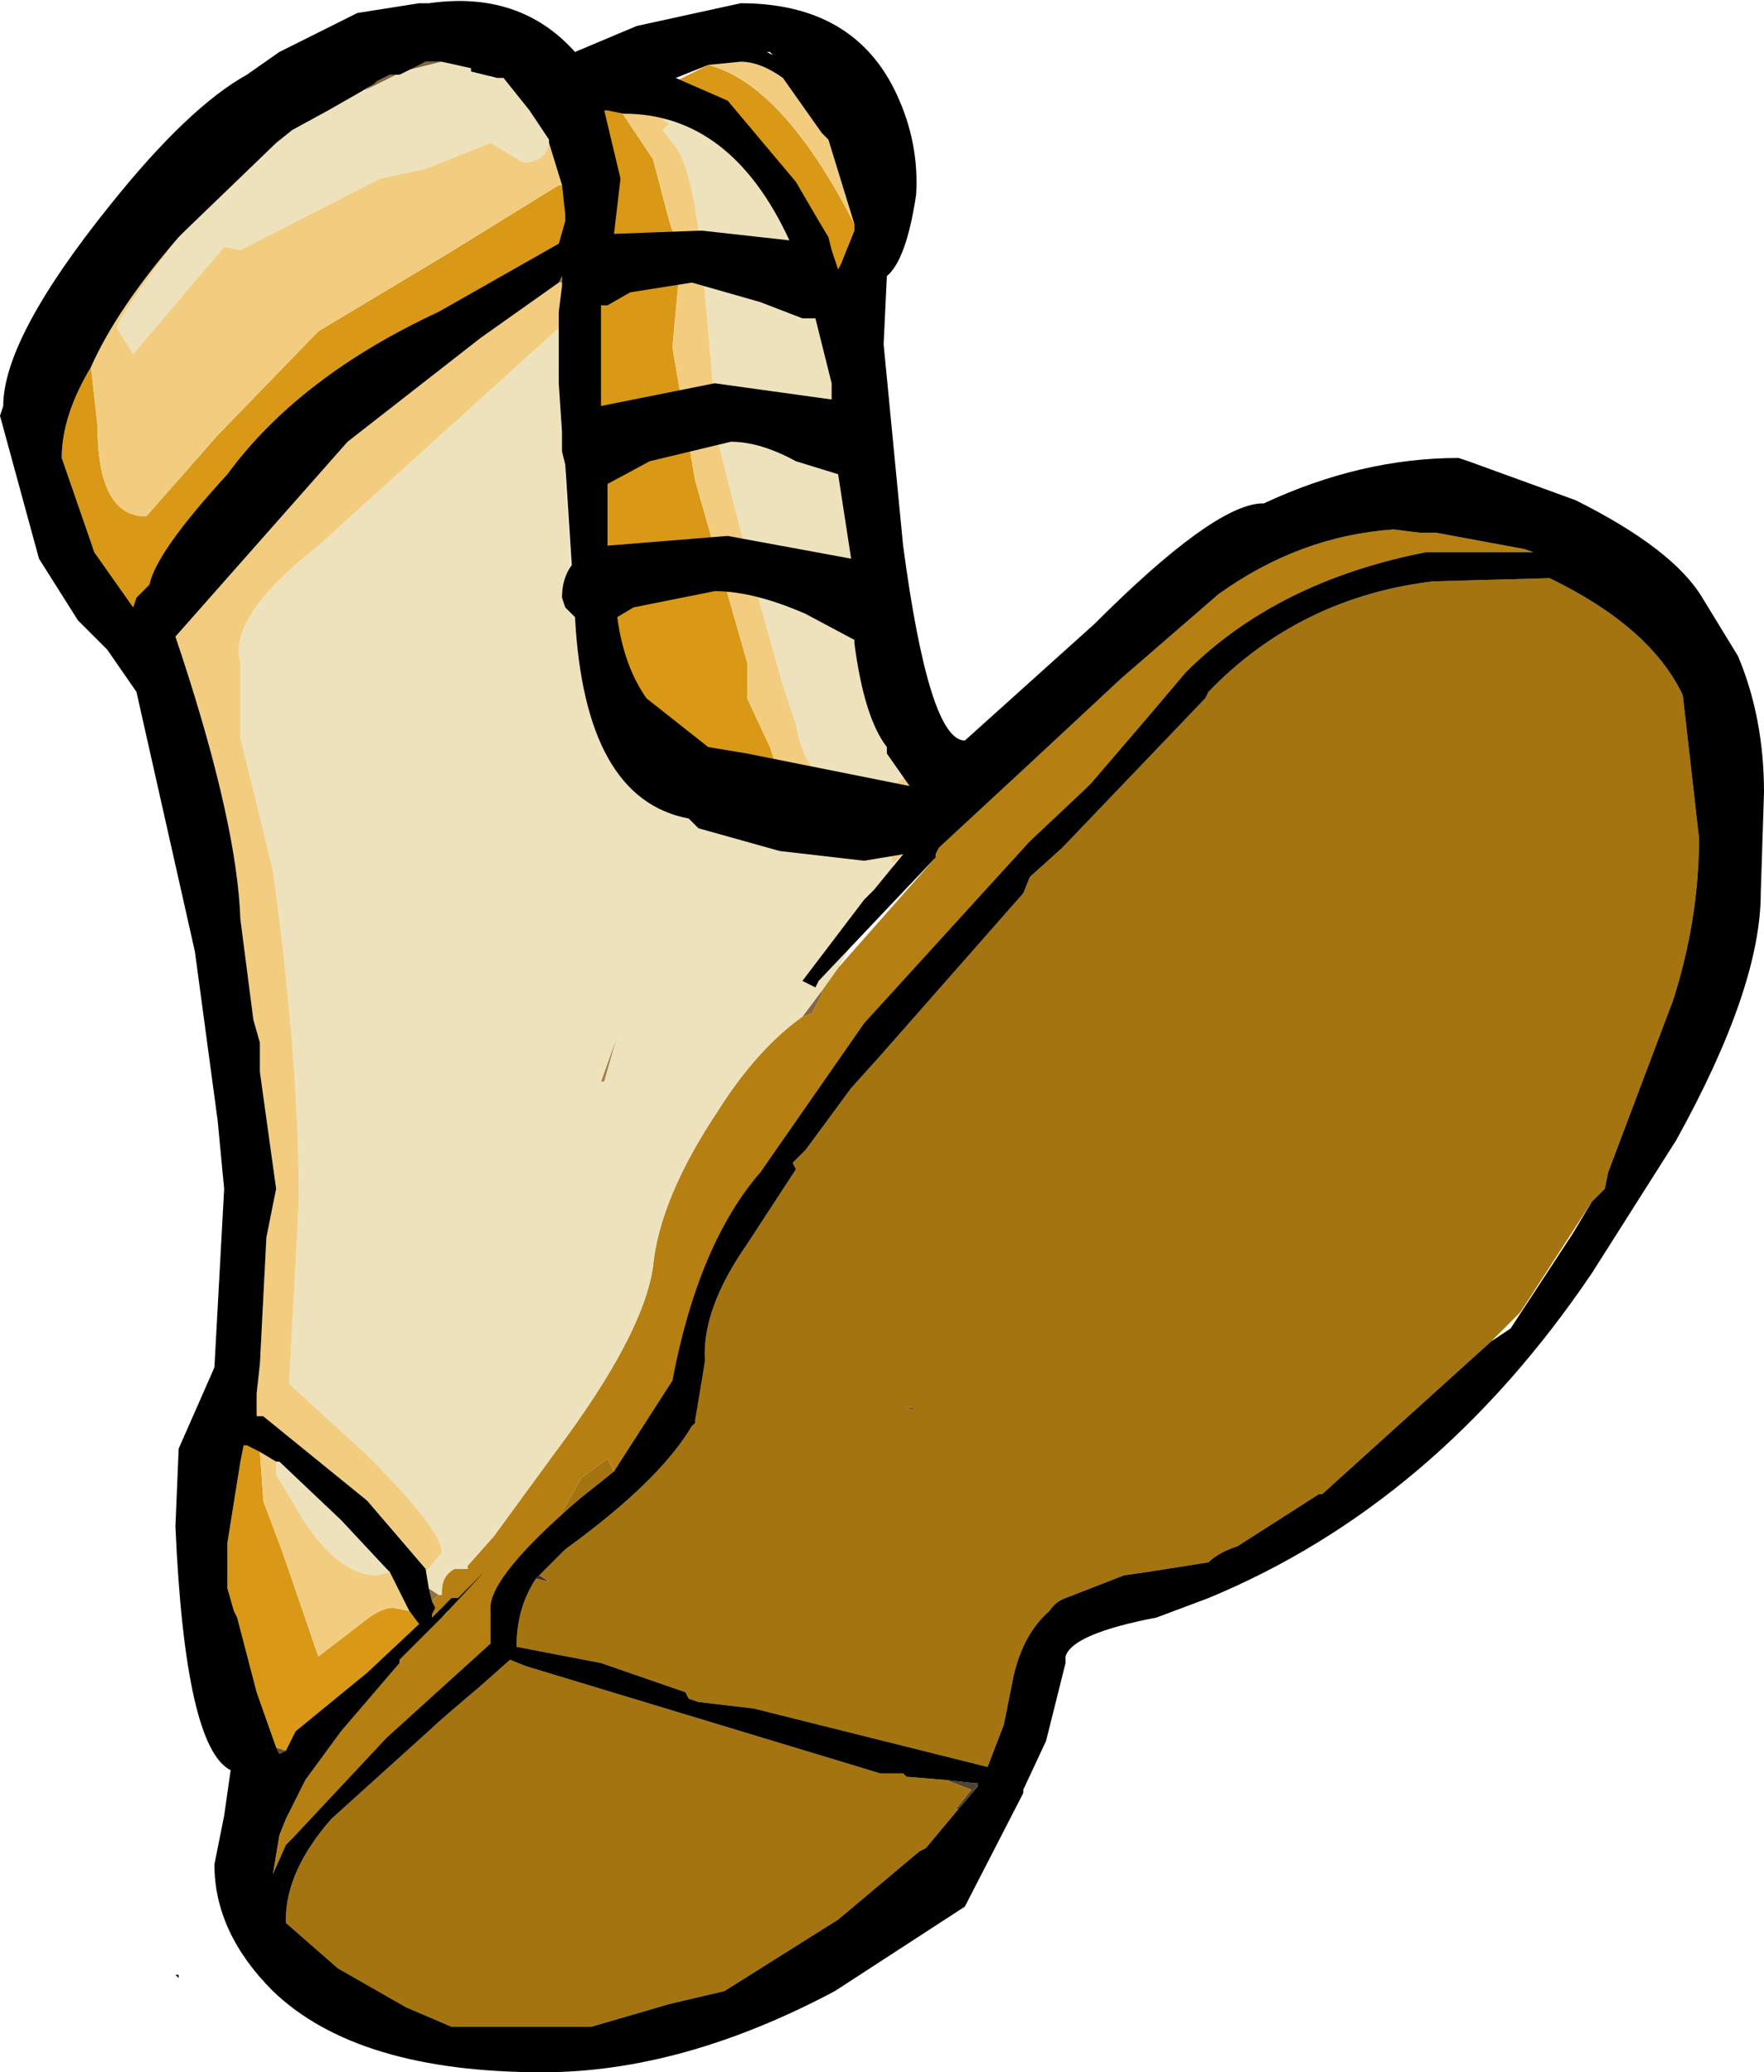 <?xml version="1.0" encoding="UTF-8" standalone="no"?>
<svg xmlns:ffdec="https://www.free-decompiler.com/flash" xmlns:xlink="http://www.w3.org/1999/xlink" ffdec:objectType="frame" height="31.9px" width="27.15px" xmlns="http://www.w3.org/2000/svg">
  <g transform="matrix(1.0, 0.0, 0.0, 1.0, 0.55, 0.35)">
    <use ffdec:characterId="2645" height="31.9" transform="matrix(1.0, 0.0, 0.0, 1.0, -0.55, -0.35)" width="27.15" xlink:href="#shape0"/>
  </g>
  <defs>
    <g id="shape0" transform="matrix(1.0, 0.0, 0.0, 1.0, 0.55, 0.35)">
      <path d="M7.75 23.9 L7.9 24.0 7.7 23.95 7.75 23.9 M14.45 27.1 L14.5 27.1 14.5 27.15 14.45 27.1" fill="#3d3325" fill-rule="evenodd" stroke="none"/>
      <path d="M14.2 27.5 L14.15 27.5 14.2 27.45 14.4 27.2 14.0 27.05 14.45 27.1 14.5 27.15 14.2 27.5" fill="#524432" fill-rule="evenodd" stroke="none"/>
      <path d="M6.2 24.2 L6.1 24.3 6.05 24.1 6.2 24.2 M11.0 0.45 L10.95 0.35 11.35 0.5 11.0 0.45 M11.6 12.7 L12.5 12.6 12.9 12.65 11.55 12.75 11.6 12.7 M10.35 12.25 L10.45 12.3 10.6 12.3 10.6 12.35 10.7 12.4 11.35 12.7 10.35 12.25 M8.1 4.0 L8.05 4.0 8.1 3.9 8.1 4.0" fill="#947243" fill-rule="evenodd" stroke="none"/>
      <path d="M13.2 22.0 L13.35 22.0 15.6 22.85 15.4 23.05 13.2 22.0 M12.45 22.4 L12.6 22.35 Q13.05 22.35 14.3 23.0 L15.6 23.7 13.0 22.6 12.45 22.4 M15.7 23.8 L15.7 23.85 15.55 23.9 15.05 23.7 15.65 23.8 15.7 23.8 M15.3 22.15 L13.25 21.35 Q13.7 21.15 15.3 22.0 L15.3 22.15" fill="#6c5942" fill-rule="evenodd" stroke="none"/>
      <path d="M13.3 9.8 L13.25 9.45 13.5 10.3 13.3 9.8" fill="#755a35" fill-rule="evenodd" stroke="none"/>
      <path d="M5.05 1.05 L5.2 0.95 5.25 0.9 5.45 0.8 5.55 0.8 5.05 1.05 M5.65 0.75 L6.0 0.6 6.25 0.6 5.65 0.75" fill="#86673e" fill-rule="evenodd" stroke="none"/>
      <path d="M11.0 0.45 L10.85 0.4 10.85 0.35 10.95 0.35 11.0 0.45 M3.85 26.6 L3.75 26.65 3.7 26.55 3.85 26.6" fill="#664f2f" fill-rule="evenodd" stroke="none"/>
      <path d="M8.75 16.3 L8.7 16.3 8.95 15.6 8.75 16.3" fill="#a57e4b" fill-rule="evenodd" stroke="none"/>
      <path d="M12.1 14.9 L12.1 14.95 11.95 15.25 11.8 15.3 12.1 14.9" fill="#87673d" fill-rule="evenodd" stroke="none"/>
      <path d="M2.2 30.1 L2.15 30.05 2.2 30.05 2.2 30.1" fill="#000000" fill-rule="evenodd" stroke="none"/>
      <path d="M12.6 3.1 L12.6 3.2 12.5 3.45 12.6 3.65 12.55 3.7 12.7 4.45 12.7 4.5 12.75 4.6 12.75 4.8 12.85 5.3 12.85 5.4 12.9 6.1 12.9 6.95 12.75 7.1 12.55 6.35 12.45 6.35 12.35 5.7 11.8 3.2 11.85 3.1 11.55 2.6 11.05 1.85 10.95 1.65 Q10.55 1.25 9.75 1.1 L9.45 1.1 9.75 0.95 10.35 0.65 Q11.5 0.95 12.6 3.1 M9.0 1.35 L9.5 2.1 9.75 3.05 9.8 3.2 9.9 3.9 9.8 5.0 10.15 7.05 10.95 9.85 10.95 10.4 11.3 11.15 11.65 12.2 11.6 12.7 11.55 12.75 11.35 12.7 10.7 12.4 10.7 12.25 10.3 11.7 10.25 11.65 10.1 11.65 Q9.55 11.65 9.2 10.75 L9.15 10.8 9.05 10.5 9.0 10.4 Q8.75 9.85 8.75 9.15 L8.75 9.1 8.45 7.3 8.5 7.1 8.7 7.25 8.65 6.75 8.45 4.2 Q8.45 3.55 8.6 3.25 L8.6 1.85 8.45 1.75 8.55 1.65 8.4 1.5 8.55 1.35 8.6 1.35 8.65 1.25 9.0 1.35 M8.1 2.5 L8.15 2.9 8.15 3.05 8.05 3.4 6.2 4.45 Q4.05 5.45 2.95 6.95 1.85 8.15 1.75 8.65 L1.55 8.85 1.5 9.0 0.9 8.15 0.85 8.0 0.4 6.7 Q0.4 6.05 0.85 5.3 L0.95 6.2 Q0.95 7.6 1.7 7.6 L2.8 6.35 4.35 4.75 6.35 3.55 8.05 2.5 8.1 2.5 M3.7 26.55 L3.4 25.7 3.1 24.55 3.05 24.45 2.95 24.1 2.95 23.9 2.95 23.4 3.15 22.15 3.2 21.9 3.25 21.9 3.45 22.0 3.5 22.7 3.5 22.75 3.8 23.55 4.35 25.15 5.0 24.65 Q5.3 24.4 5.5 24.4 L5.75 24.45 5.9 24.65 5.1 25.4 4.0 26.3 3.85 26.6 3.7 26.55" fill="#d99815" fill-rule="evenodd" stroke="none"/>
      <path d="M12.35 14.55 L13.85 12.85 13.85 12.8 13.9 12.7 15.25 11.45 16.7 10.1 18.2 8.8 Q19.45 7.9 20.9 7.8 L21.3 7.85 21.55 7.85 22.9 8.1 23.05 8.15 21.4 8.15 Q19.1 8.6 17.7 10.0 L17.15 10.65 16.25 11.7 16.15 11.8 15.3 12.6 12.75 15.4 11.15 17.7 10.65 18.45 Q10.35 19.1 10.2 19.7 L9.95 20.3 9.8 20.9 8.9 22.3 8.8 22.1 8.4 22.4 8.0 23.1 7.5 24.1 7.4 24.35 7.15 24.45 7.0 24.45 7.0 24.95 5.4 26.4 3.95 27.95 3.85 28.05 3.65 28.5 3.75 27.9 3.85 27.65 4.15 27.05 4.7 26.3 5.6 25.25 5.6 25.2 6.25 24.55 6.35 24.45 6.3 24.35 6.1 24.55 6.1 24.5 6.15 24.4 6.1 24.3 6.2 24.2 6.25 24.2 6.25 24.15 Q6.25 23.9 6.45 23.8 L6.65 23.8 6.65 23.75 7.05 23.3 8.0 22.0 Q9.35 20.2 9.5 19.15 9.6 18.1 10.5 16.75 11.1 15.8 11.8 15.3 L11.95 15.25 12.1 14.95 12.1 14.9 12.35 14.55" fill="#b58011" fill-rule="evenodd" stroke="none"/>
      <path d="M12.35 14.55 L12.1 14.9 11.8 15.3 Q11.1 15.8 10.5 16.75 9.6 18.1 9.5 19.15 9.35 20.2 8.0 22.0 L7.05 23.3 6.65 23.75 6.65 23.8 6.45 23.8 Q6.25 23.9 6.25 24.15 L6.25 24.2 6.2 24.2 6.05 24.1 6.0 23.85 6.25 23.55 Q6.25 23.2 5.1 22.05 L3.9 20.95 4.05 18.15 Q4.05 15.95 3.65 13.05 L3.15 11.0 3.15 9.85 Q2.95 9.15 4.35 8.05 L8.05 4.7 8.05 5.3 8.4 5.3 8.45 5.55 8.25 6.6 8.15 6.95 8.25 8.5 8.3 9.05 9.05 10.8 Q9.55 11.7 10.25 12.2 L10.35 12.25 11.35 12.7 11.55 12.75 12.9 12.65 13.1 12.55 13.2 12.95 13.2 13.1 12.35 14.55 M12.35 5.7 L12.4 6.55 12.35 6.75 12.75 8.5 13.1 10.9 13.4 11.6 13.25 11.7 Q13.1 11.8 13.05 11.85 L12.45 11.85 Q11.85 11.65 11.7 10.8 L11.5 10.2 11.05 8.6 10.5 6.45 10.25 3.6 Q10.1 2.15 9.8 1.85 L9.65 1.65 9.75 1.55 9.65 1.5 9.85 1.35 9.9 1.35 10.3 1.5 10.85 1.9 10.95 1.85 11.05 1.85 11.55 2.6 11.85 3.1 11.8 3.2 12.35 5.7 M6.25 0.6 Q6.8 0.5 7.0 0.85 L7.2 0.85 7.6 1.35 7.8 1.65 7.9 1.8 7.9 1.85 Q7.85 2.15 7.5 2.15 L7.0 1.85 6.0 2.25 5.3 2.4 3.15 3.5 2.9 3.45 1.5 5.1 1.25 4.7 Q1.25 4.55 2.2 3.3 L2.3 3.2 3.0 2.5 Q3.25 2.1 3.95 1.65 L4.95 1.05 5.05 1.05 5.55 0.8 5.65 0.75 6.25 0.6 M8.75 16.3 L8.95 15.6 8.7 16.3 8.75 16.3 M3.7 22.15 L3.75 22.15 4.7 23.05 5.4 23.8 5.45 23.85 5.25 23.9 Q4.7 23.9 4.15 23.1 L3.7 22.35 3.7 22.15" fill="#eee2bc" fill-rule="evenodd" stroke="none"/>
      <path d="M10.35 0.65 L10.85 0.6 Q11.15 0.6 11.5 0.85 L12.1 1.7 12.2 1.8 12.6 3.1 Q11.5 0.95 10.35 0.65 M13.4 11.6 L13.5 11.6 Q13.8 11.3 13.8 12.05 L13.8 12.15 13.8 12.2 13.75 12.35 13.2 12.95 13.1 12.55 12.9 12.65 12.5 12.6 11.6 12.7 11.65 12.2 11.3 11.15 10.95 10.4 10.95 9.85 10.15 7.05 9.8 5.0 9.9 3.9 9.8 3.2 9.75 3.05 9.5 2.1 9.0 1.35 9.65 1.35 9.85 1.35 9.65 1.5 9.75 1.55 9.65 1.65 9.8 1.85 Q10.1 2.15 10.25 3.6 L10.5 6.45 11.05 8.6 11.5 10.2 11.7 10.8 Q11.85 11.65 12.45 11.85 L13.05 11.85 Q13.1 11.8 13.25 11.7 L13.4 11.6 M8.05 4.7 L4.35 8.05 Q2.95 9.15 3.15 9.85 L3.15 11.0 3.65 13.05 Q4.05 15.95 4.05 18.15 L3.9 20.95 5.1 22.05 Q6.25 23.2 6.25 23.55 L6.0 23.85 6.0 23.8 5.1 22.75 3.5 21.45 3.4 21.45 3.4 21.15 3.4 21.1 3.45 20.65 3.55 18.7 3.7 17.95 3.45 16.15 3.45 15.7 3.35 15.35 3.15 13.8 Q3.1 12.35 2.25 9.75 L2.15 9.45 4.8 6.45 6.85 4.85 8.05 4.0 8.1 4.0 8.1 4.05 8.05 4.45 8.05 4.7 M7.9 1.85 L8.1 2.5 8.05 2.5 6.35 3.55 4.35 4.75 2.8 6.35 1.7 7.6 Q0.95 7.6 0.95 6.2 L0.85 5.3 Q1.25 4.4 2.2 3.3 1.25 4.55 1.25 4.7 L1.5 5.1 2.9 3.45 3.15 3.5 5.3 2.4 6.0 2.25 7.0 1.85 7.5 2.15 Q7.85 2.15 7.9 1.85 M3.45 22.0 L3.7 22.15 3.7 22.35 4.15 23.1 Q4.7 23.9 5.25 23.9 L5.45 23.85 5.75 24.45 5.5 24.4 Q5.3 24.4 5.0 24.65 L4.35 25.15 3.8 23.55 3.5 22.75 3.5 22.7 3.45 22.0" fill="#f2cd80" fill-rule="evenodd" stroke="none"/>
      <path d="M8.0 23.1 L8.4 22.4 8.8 22.1 8.9 22.3 8.4 22.7 8.0 23.1 M7.75 23.9 L7.85 23.8 7.95 23.7 8.15 23.5 Q9.6 22.45 10.1 21.6 L10.3 20.6 Q10.25 19.8 10.95 18.8 L11.7 17.65 11.65 17.55 11.85 17.35 12.55 16.4 13.0 15.9 15.2 13.4 15.3 13.15 15.8 12.7 18.0 10.4 18.05 10.3 Q19.45 8.85 21.5 8.6 L23.3 8.55 Q24.85 9.3 25.35 10.35 L25.6 12.55 Q25.6 13.8 25.2 15.05 L24.2 17.7 24.15 17.95 23.95 18.15 22.85 19.85 22.4 20.3 19.8 22.65 19.75 22.65 18.5 23.45 Q18.2 23.55 18.05 23.7 L17.1 23.85 16.75 23.9 15.85 24.25 Q15.7 24.3 15.6 24.45 15.2 24.8 15.05 25.45 L14.9 26.2 14.65 26.85 11.05 25.95 10.2 25.85 10.05 25.8 10.0 25.7 8.7 25.25 7.4 25.0 Q7.4 24.4 7.7 23.95 L7.9 24.0 7.75 23.9 M13.2 22.0 Q12.0 21.45 11.75 21.45 L11.55 21.45 11.55 21.5 15.45 23.2 15.55 23.15 15.55 23.05 15.4 23.05 15.6 22.85 13.35 22.0 13.2 22.0 M15.6 23.7 L14.3 23.0 Q13.05 22.35 12.6 22.35 L12.45 22.4 10.75 21.75 10.55 21.75 10.6 21.9 13.0 22.9 15.05 23.7 15.55 23.9 15.7 23.85 15.7 23.8 15.75 23.8 15.75 23.75 15.6 23.7 M15.3 22.15 L15.3 22.0 Q13.7 21.15 13.25 21.35 L15.3 22.15 M14.2 27.5 L13.7 28.1 13.6 28.15 12.35 29.2 10.6 30.3 9.75 30.5 8.55 30.85 6.4 30.85 5.7 30.55 4.65 29.95 3.85 29.25 3.85 29.2 Q3.85 28.45 4.55 27.65 L6.1 26.25 Q6.2 26.15 6.85 25.6 L7.3 25.2 7.55 25.3 13.0 26.95 13.35 26.95 13.4 27.0 14.0 27.05 14.4 27.2 14.2 27.45 14.15 27.5 14.2 27.5" fill="#a47411" fill-rule="evenodd" stroke="none"/>
      <path d="M5.9 -0.3 L6.05 -0.3 Q7.45 -0.5 8.3 0.45 L9.25 0.05 10.85 -0.3 Q12.6 -0.3 13.25 1.1 13.6 1.85 13.55 2.65 13.4 3.65 13.1 3.9 L13.05 4.95 13.35 8.05 Q13.75 11.05 14.3 11.05 L16.3 9.25 Q18.1 7.45 18.85 7.4 L18.9 7.4 Q20.4 6.7 21.9 6.7 L22.05 6.75 23.7 7.35 Q25.2 8.1 25.65 8.85 L26.2 9.75 Q26.6 10.7 26.6 11.85 L26.55 13.4 Q26.55 14.85 25.25 17.2 L23.95 19.25 Q21.55 22.8 18.05 24.25 L17.25 24.55 Q15.95 24.8 15.85 25.15 L15.85 25.25 15.55 26.45 15.2 27.2 15.2 27.25 14.3 29.0 12.3 30.3 Q9.95 31.55 7.8 31.55 4.95 31.55 3.65 30.3 2.75 29.4 2.75 28.35 L2.9 27.6 3.0 26.9 Q2.3 26.55 2.15 23.15 L2.2 21.95 2.75 20.7 2.9 17.95 2.8 16.9 2.45 14.3 1.55 10.3 1.1 9.65 0.65 9.2 0.05 8.25 -0.55 6.05 -0.5 5.9 Q-0.5 4.85 1.15 2.8 2.35 1.3 3.25 0.8 L3.75 0.45 4.95 -0.15 5.9 -0.3 M10.15 21.55 L10.1 21.6 Q9.6 22.45 8.15 23.5 L7.95 23.7 7.85 23.8 7.75 23.9 7.7 23.95 Q7.4 24.4 7.4 25.0 L8.7 25.25 10.0 25.7 10.05 25.8 10.2 25.85 11.05 25.95 14.65 26.85 14.9 26.2 15.05 25.45 Q15.2 24.8 15.6 24.45 15.7 24.3 15.85 24.25 L16.75 23.9 17.1 23.85 18.05 23.7 Q18.2 23.55 18.5 23.45 L19.75 22.65 19.8 22.65 22.4 20.3 22.7 20.1 23.65 18.65 23.95 18.15 24.15 17.95 24.2 17.7 25.2 15.05 Q25.6 13.8 25.6 12.55 L25.35 10.35 Q24.85 9.3 23.3 8.55 L21.5 8.6 Q19.45 8.85 18.05 10.3 L18.0 10.4 15.8 12.7 15.3 13.15 15.2 13.4 13.0 15.9 12.55 16.4 11.85 17.35 11.65 17.55 11.7 17.65 10.95 18.8 Q10.25 19.8 10.3 20.6 L10.15 21.5 10.15 21.55 M22.9 8.1 L21.55 7.85 21.3 7.85 20.9 7.8 Q19.45 7.9 18.2 8.8 L16.7 10.1 15.25 11.45 13.9 12.7 13.85 12.8 13.85 12.85 12.05 14.75 12.0 14.85 11.8 14.75 12.75 13.5 12.9 13.35 13.35 12.8 12.75 12.9 11.45 12.75 10.2 12.4 10.05 12.25 Q8.45 11.95 8.3 9.15 L8.15 9.0 8.1 8.85 Q8.1 8.55 8.25 8.35 L8.15 6.8 8.1 6.6 8.1 6.3 8.05 5.55 8.05 4.7 8.05 4.45 8.1 4.05 8.1 4.0 8.1 3.9 8.05 4.0 6.85 4.85 4.8 6.45 2.15 9.45 2.25 9.75 Q3.1 12.35 3.15 13.8 L3.35 15.35 3.45 15.7 3.45 16.15 3.7 17.95 3.55 18.7 3.45 20.65 3.4 21.1 3.4 21.15 3.4 21.45 3.5 21.45 5.1 22.75 6.0 23.8 6.05 24.1 6.1 24.3 6.15 24.4 6.1 24.5 6.1 24.55 6.4 24.25 6.5 24.25 6.9 23.85 6.25 24.55 5.6 25.2 5.6 25.25 4.7 26.3 4.15 27.05 3.85 27.65 3.75 27.9 3.65 28.5 3.85 28.05 3.95 27.95 5.4 26.4 7.0 24.95 7.0 24.45 7.0 24.4 Q7.0 23.9 8.4 22.7 L8.9 22.3 9.8 20.9 Q10.2 18.8 11.15 17.7 L12.75 15.4 15.3 12.6 16.15 11.8 16.25 11.7 17.15 10.65 17.7 10.0 Q19.1 8.6 21.4 8.15 L23.05 8.15 22.9 8.1 M11.3 0.45 L11.25 0.45 11.35 0.5 11.3 0.45 M10.35 0.65 L9.85 0.85 10.65 1.2 11.7 2.45 12.05 3.05 12.2 3.3 12.25 3.5 12.35 3.8 12.4 3.7 12.6 3.2 12.6 3.1 12.2 1.8 12.1 1.7 11.5 0.85 Q11.15 0.6 10.85 0.6 L10.35 0.65 M11.8 4.55 L11.15 4.3 10.1 4.0 9.15 4.15 8.8 4.35 8.7 4.35 8.7 5.9 10.45 5.55 12.25 5.8 12.25 5.55 12.0 4.55 11.8 4.55 M11.6 3.35 Q10.7 1.4 9.05 1.4 L8.8 1.35 8.75 1.35 9.0 2.4 8.9 3.25 10.25 3.2 11.6 3.35 M10.45 8.75 L9.2 9.0 8.95 9.15 Q9.05 9.9 9.4 10.4 L10.35 11.15 10.95 11.25 13.45 11.75 13.1 11.25 13.1 11.15 Q12.75 10.7 12.6 9.55 L12.6 9.5 11.85 9.1 Q11.05 8.75 10.45 8.75 M10.7 6.45 L9.45 6.75 8.8 7.1 8.8 8.05 10.65 7.9 12.55 8.25 12.35 6.95 11.7 6.75 Q11.15 6.45 10.7 6.45 M7.8 1.65 L7.6 1.35 7.2 0.85 7.1 0.85 6.7 0.75 6.7 0.7 6.25 0.6 6.0 0.6 5.6 0.8 5.45 0.8 5.25 0.9 5.2 0.95 4.5 1.35 3.95 1.65 3.7 1.85 2.3 3.2 2.2 3.3 Q1.25 4.4 0.85 5.3 0.4 6.05 0.4 6.7 L0.85 8.0 0.9 8.15 1.5 9.0 1.55 8.85 1.75 8.65 Q1.85 8.15 2.95 6.95 4.05 5.45 6.2 4.45 L8.05 3.4 8.15 3.05 8.15 2.95 8.1 2.5 7.9 1.85 7.9 1.8 7.8 1.65 M3.15 22.15 L2.95 23.4 2.95 23.9 2.95 24.1 3.05 24.45 3.1 24.55 3.4 25.7 3.7 26.55 3.75 26.65 3.85 26.6 4.0 26.3 5.1 25.4 5.9 24.65 5.75 24.45 5.45 23.85 5.4 23.8 4.7 23.05 3.75 22.15 3.7 22.15 3.45 22.0 3.25 21.9 3.2 21.9 3.15 22.15 M13.35 26.95 L13.0 26.95 7.55 25.3 7.3 25.2 6.85 25.6 Q6.2 26.15 6.1 26.25 L4.55 27.65 Q3.85 28.45 3.85 29.2 L3.85 29.25 4.65 29.95 5.7 30.55 6.4 30.85 8.55 30.85 9.75 30.5 10.6 30.3 12.35 29.2 13.6 28.15 13.7 28.1 14.2 27.5 14.5 27.15 14.5 27.1 14.45 27.1 14.0 27.05 13.4 27.0 13.35 26.95" fill="#000000" fill-rule="evenodd" stroke="none"/>
      <path d="M10.15 21.5 L10.25 21.5 10.35 21.55 10.35 21.5 10.5 21.5 10.5 21.45 10.55 21.45 10.5 21.4 10.7 21.35 10.75 21.35 11.3 21.05 11.3 20.95 11.5 21.0 11.65 21.0 12.0 21.1 12.0 20.95 Q12.0 20.75 13.5 21.35 13.5 20.75 14.35 21.05 L16.0 21.95 15.9 22.15 16.05 22.35 15.9 22.4 15.6 22.4 15.7 22.45 15.7 22.5 16.0 23.05 16.0 23.1 15.9 23.15 15.7 23.4 15.7 23.45 15.8 23.4 15.9 23.55 15.9 23.9 15.5 23.9 15.55 23.95 15.4 24.05 15.2 24.15 12.1 22.7 11.45 22.5 10.65 22.0 10.1 21.75 10.15 21.55 10.15 21.5 M12.35 21.3 L13.0 21.5 12.2 21.2 12.35 21.3" fill="#a47411" fill-rule="evenodd" stroke="none"/>
    </g>
  </defs>
</svg>
